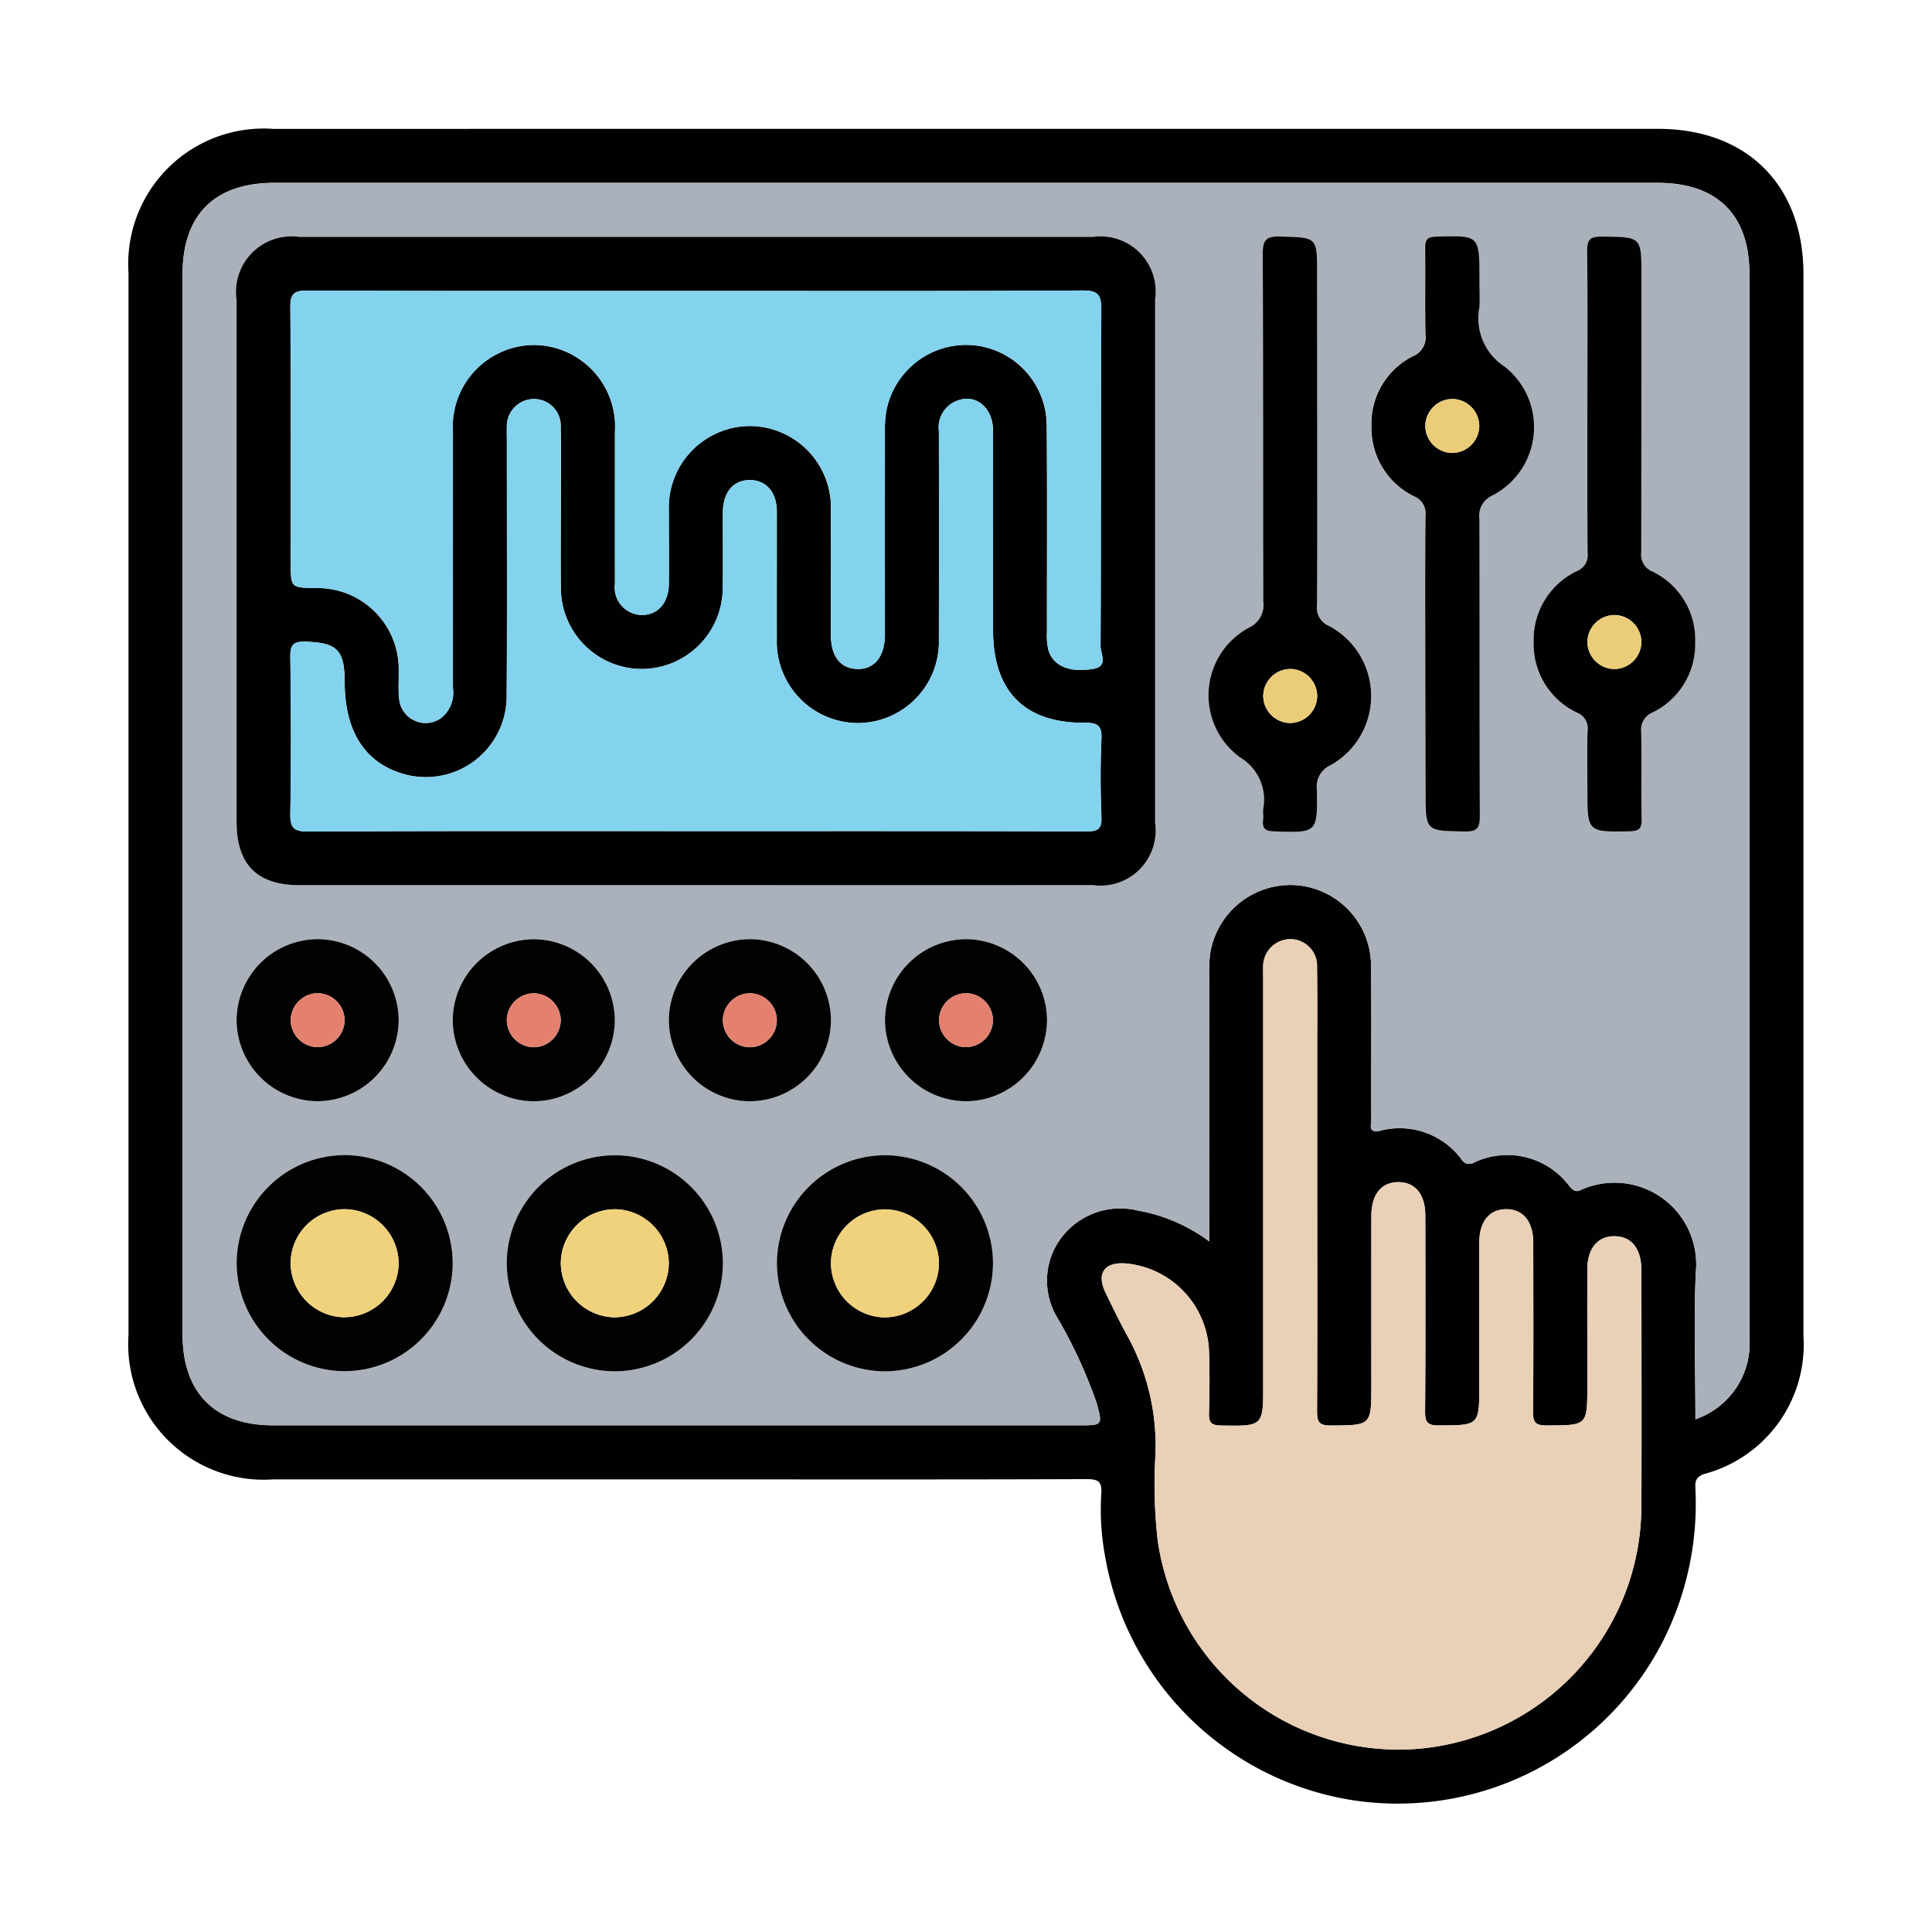 <svg xmlns="http://www.w3.org/2000/svg" xmlns:xlink="http://www.w3.org/1999/xlink" width="85" height="85" viewBox="0 0 85 85">
  <defs>
    <clipPath id="clip-path">
      <rect id="Rectángulo_34042" data-name="Rectángulo 34042" width="85" height="85" transform="translate(600 14109)" fill="#2ff980" stroke="#707070" stroke-width="1"/>
    </clipPath>
  </defs>
  <g id="Grupo_87" data-name="Grupo 87" transform="translate(-600 -14109)" clip-path="url(#clip-path)">
    <g id="Grupo_85852" data-name="Grupo 85852" transform="translate(605.654 14114.668)">
      <path id="Trazado_127451" data-name="Trazado 127451" d="M173.583-495.2h30.382c3.917,0,6.4,2.479,6.4,6.388q0,23.358,0,46.715a5.887,5.887,0,0,1-4.351,6.073c-.445.149-.411.4-.4.71a13.368,13.368,0,0,1-1.406,6.6,13.1,13.1,0,0,1-13.773,7.031,13.121,13.121,0,0,1-10.783-10.652,11.262,11.262,0,0,1-.179-2.81c.038-.521-.116-.651-.641-.649-5.274.021-10.548.013-15.822.013q-9.991,0-19.982,0a5.961,5.961,0,0,1-6.353-6.363q0-23.358,0-46.715a5.957,5.957,0,0,1,6.376-6.339Q158.318-495.2,173.583-495.2Zm32.03,56.773a3.524,3.524,0,0,0,2.376-3.6q0-23.394,0-46.788c0-2.61-1.417-4.012-4.053-4.012H143.1c-2.633,0-4.046,1.4-4.046,4.018q0,23.32,0,46.639c0,2.579,1.419,4.006,3.985,4.006h35.506c.97,0,.99-.006.727-.966a21.205,21.205,0,0,0-1.731-3.764,3.138,3.138,0,0,1,.157-3.5,3.244,3.244,0,0,1,3.365-1.222,7.42,7.42,0,0,1,3.156,1.36v-.863q0-5.459,0-10.917a5.142,5.142,0,0,1,.057-.961,3.58,3.58,0,0,1,3.81-2.927,3.568,3.568,0,0,1,3.256,3.53c.024,2.253,0,4.505.011,6.758,0,.247-.163.642.4.509a3.38,3.38,0,0,1,3.565,1.26.393.393,0,0,0,.549.144,3.407,3.407,0,0,1,4.2,1.036c.166.191.28.29.546.151a3.592,3.592,0,0,1,5.015,3.659C205.537-442.752,205.613-440.626,205.613-438.428Zm-16.64-10q0-2.933,0-5.866c0-1.337.013-2.674-.007-4.01a1.175,1.175,0,0,0-1.19-1.247,1.2,1.2,0,0,0-1.178,1.264c-.009.2,0,.4,0,.594q0,8.873,0,17.747c0,1.839,0,1.822-1.866,1.793-.438-.007-.53-.149-.519-.55.026-.915.031-1.832,0-2.747a4.033,4.033,0,0,0-3.658-3.834c-.939-.072-1.3.433-.9,1.27.31.645.624,1.29.968,1.918a10,10,0,0,1,1.237,5.2,21.832,21.832,0,0,0,.095,3.78,10.707,10.707,0,0,0,11.362,9.193,10.732,10.732,0,0,0,9.919-10.67c.018-3.465.005-6.93,0-10.4,0-.941-.437-1.482-1.178-1.488s-1.194.536-1.2,1.468c-.005,1.708,0,3.416,0,5.124,0,1.745,0,1.726-1.777,1.734-.481,0-.617-.12-.612-.609.026-2.475.015-4.95.01-7.425,0-.937-.443-1.479-1.185-1.481s-1.187.54-1.189,1.476c0,2.079,0,4.158,0,6.237,0,1.814,0,1.794-1.784,1.8-.494,0-.608-.141-.6-.616.022-2.871.013-5.742.01-8.614,0-.936-.447-1.477-1.192-1.474s-1.181.545-1.182,1.483q-.006,3.713,0,7.425c0,1.81,0,1.787-1.79,1.8-.507,0-.6-.16-.6-.624C188.982-441.988,188.973-445.205,188.973-448.423Z" transform="translate(-136.675 495.201)" fill="#010101"/>
      <path id="Trazado_127452" data-name="Trazado 127452" d="M211.223-432.819c0-2.2-.076-4.324.018-6.443a3.592,3.592,0,0,0-5.015-3.659c-.266.139-.38.041-.546-.151a3.407,3.407,0,0,0-4.2-1.036.393.393,0,0,1-.549-.144,3.38,3.38,0,0,0-3.565-1.26c-.566.133-.4-.262-.4-.509-.009-2.253.012-4.505-.011-6.758a3.568,3.568,0,0,0-3.256-3.53,3.58,3.58,0,0,0-3.81,2.927,5.143,5.143,0,0,0-.057.961q-.005,5.458,0,10.917v.863a7.42,7.42,0,0,0-3.156-1.36,3.244,3.244,0,0,0-3.365,1.222,3.138,3.138,0,0,0-.157,3.5,21.2,21.2,0,0,1,1.731,3.764c.263.96.243.966-.727.966H148.648c-2.566,0-3.985-1.426-3.985-4.006q0-23.32,0-46.639c0-2.615,1.413-4.018,4.046-4.018h60.836c2.636,0,4.053,1.4,4.053,4.012q0,23.394,0,46.788A3.524,3.524,0,0,1,211.223-432.819Zm-43.96-23.5q8.728,0,17.456,0a2.426,2.426,0,0,0,2.731-2.748q0-11.512,0-23.023a2.423,2.423,0,0,0-2.73-2.748H149.808a2.445,2.445,0,0,0-2.767,2.784q0,11.474,0,22.949c0,1.879.9,2.786,2.766,2.786Q158.535-456.317,167.264-456.318Zm27.319-20.035v-6.9c0-1.587,0-1.556-1.623-1.6-.615-.016-.773.14-.77.763.028,5.1.01,10.193.024,15.289a1.094,1.094,0,0,1-.624,1.152,3.382,3.382,0,0,0-.4,5.711,2.16,2.16,0,0,1,1.016,2.293c-.013.147.013.3,0,.445-.043.366.064.506.476.519,1.9.061,1.922.076,1.891-1.835a1.034,1.034,0,0,1,.611-1.082,3.49,3.49,0,0,0-.086-6.127.859.859,0,0,1-.52-.909C194.593-471.207,194.583-473.78,194.583-476.353Zm4.754,10.373v5.567c0,1.731,0,1.7,1.711,1.735.574.011.682-.163.679-.7-.023-4.354-.007-8.708-.021-13.063a.973.973,0,0,1,.578-1.023,3.383,3.383,0,0,0,.541-5.66,2.538,2.538,0,0,1-1.117-2.622c.029-.419,0-.841,0-1.261,0-1.912,0-1.9-1.9-1.842-.4.012-.494.135-.488.511.021,1.261-.01,2.524.017,3.785a.905.905,0,0,1-.552.967,3.31,3.31,0,0,0-1.824,3.091,3.341,3.341,0,0,0,1.866,3.067.81.81,0,0,1,.509.843C199.327-470.384,199.338-468.182,199.338-465.98Zm7.131-11.621c0,2.227-.009,4.453.008,6.68a.751.751,0,0,1-.468.792,3.347,3.347,0,0,0-1.906,3.118,3.334,3.334,0,0,0,1.911,3.113.74.74,0,0,1,.462.8c-.025.865-.008,1.732-.008,2.6,0,1.862,0,1.849,1.843,1.82.408-.007.552-.1.544-.531-.027-1.286.006-2.573-.019-3.859a.8.8,0,0,1,.508-.842,3.342,3.342,0,0,0,1.867-3.068,3.329,3.329,0,0,0-1.883-3.131.8.8,0,0,1-.489-.853q.017-6.086.007-12.172c0-1.713,0-1.692-1.732-1.711-.511-.005-.667.114-.659.645C206.488-482,206.469-479.8,206.469-477.6Zm-54.66,33.166a4.765,4.765,0,0,0-4.768,4.756,4.77,4.77,0,0,0,4.7,4.75,4.768,4.768,0,0,0,4.806-4.72A4.763,4.763,0,0,0,151.809-444.434Zm7.117,4.716a4.769,4.769,0,0,0,4.736,4.79,4.77,4.77,0,0,0,4.771-4.681,4.765,4.765,0,0,0-4.7-4.826A4.766,4.766,0,0,0,158.927-439.718Zm21.393.07a4.763,4.763,0,0,0-4.739-4.786,4.767,4.767,0,0,0-4.768,4.682,4.771,4.771,0,0,0,4.7,4.825A4.768,4.768,0,0,0,180.319-439.648Zm-26.149-10.741a3.581,3.581,0,0,0-3.54-3.552,3.581,3.581,0,0,0-3.59,3.576,3.584,3.584,0,0,0,3.54,3.553A3.584,3.584,0,0,0,154.171-450.389Zm5.93,3.577a3.585,3.585,0,0,0,3.579-3.515,3.58,3.58,0,0,0-3.551-3.614,3.582,3.582,0,0,0-3.578,3.513A3.583,3.583,0,0,0,160.1-446.812Zm13.087-3.5a3.583,3.583,0,0,0-3.463-3.628,3.582,3.582,0,0,0-3.667,3.5,3.583,3.583,0,0,0,3.537,3.63A3.586,3.586,0,0,0,173.188-450.312Zm9.508-.03a3.583,3.583,0,0,0-3.493-3.6,3.582,3.582,0,0,0-3.637,3.529,3.583,3.583,0,0,0,3.567,3.6A3.584,3.584,0,0,0,182.7-450.342Z" transform="translate(-142.286 489.592)" fill="#aab1bb"/>
      <path id="Trazado_127453" data-name="Trazado 127453" d="M289.989-364.3c0,3.218.009,6.436-.01,9.653,0,.464.09.627.6.624,1.79-.01,1.79.013,1.79-1.8q0-3.713,0-7.425c0-.938.441-1.479,1.182-1.483s1.19.538,1.192,1.474c0,2.871.012,5.743-.01,8.614,0,.476.11.619.6.616,1.784-.009,1.784.012,1.784-1.8q0-3.119,0-6.237c0-.936.446-1.477,1.189-1.476s1.183.544,1.185,1.481c0,2.475.015,4.95-.01,7.425-.005.489.131.611.612.609,1.777-.008,1.777.011,1.777-1.734,0-1.708,0-3.416,0-5.124,0-.932.452-1.475,1.2-1.468s1.177.548,1.178,1.488c0,3.465.015,6.93,0,10.4a10.732,10.732,0,0,1-9.919,10.67,10.707,10.707,0,0,1-11.362-9.193,21.828,21.828,0,0,1-.095-3.78,10,10,0,0,0-1.237-5.2c-.344-.628-.658-1.273-.968-1.918-.4-.837-.04-1.342.9-1.27a4.033,4.033,0,0,1,3.658,3.834c.033.915.027,1.832,0,2.747-.011.4.081.543.519.55,1.867.029,1.866.046,1.866-1.793q0-8.873,0-17.747c0-.2-.007-.4,0-.594a1.2,1.2,0,0,1,1.178-1.264,1.175,1.175,0,0,1,1.19,1.247c.021,1.336.007,2.673.007,4.01Q289.99-367.228,289.989-364.3Z" transform="translate(-237.691 411.073)" fill="#e9d0b6"/>
      <path id="Trazado_127454" data-name="Trazado 127454" d="M172.872-450.711q-8.728,0-17.457,0c-1.866,0-2.766-.907-2.766-2.786q0-11.475,0-22.949a2.445,2.445,0,0,1,2.767-2.784H190.33a2.423,2.423,0,0,1,2.73,2.748q0,11.512,0,23.023a2.426,2.426,0,0,1-2.731,2.748Q181.6-450.709,172.872-450.711Zm0-26.143c-5.694,0-11.389.01-17.083-.014-.6,0-.784.109-.778.75.035,3.737.017,7.475.017,11.213,0,1.109,0,1.109,1.115,1.124a3.571,3.571,0,0,1,3.638,3.607c.007.421-.03.846.017,1.261a1.17,1.17,0,0,0,1.836.858,1.409,1.409,0,0,0,.529-1.309q-.012-5.643,0-11.287a3.594,3.594,0,0,1,3.568-3.824,3.594,3.594,0,0,1,3.561,3.832c0,2.228,0,4.455,0,6.683a1.208,1.208,0,0,0,1.153,1.362c.719.021,1.21-.519,1.219-1.372.011-1.064,0-2.129,0-3.193a3.586,3.586,0,0,1,3.571-3.747,3.586,3.586,0,0,1,3.558,3.76c.007,1.807,0,3.614,0,5.421,0,.951.42,1.489,1.158,1.508.761.02,1.216-.543,1.217-1.524q0-4.419,0-8.837a5.117,5.117,0,0,1,.058-.961,3.58,3.58,0,0,1,3.811-2.924,3.563,3.563,0,0,1,3.253,3.531c.023,3.02.005,6.04.009,9.059a3.028,3.028,0,0,0,.06.808c.2.708.915,1.024,1.988.841.662-.113.308-.679.309-1.01.026-4.926.006-9.852.032-14.777,0-.639-.109-.862-.819-.858C184.208-476.839,178.539-476.854,172.869-476.854Zm-.062,23.767c5.743,0,11.487-.007,17.23.012.505,0,.682-.1.66-.639-.045-1.137-.048-2.278,0-3.414.025-.583-.142-.732-.724-.727-2.666.024-4.044-1.389-4.044-4.079,0-2.921,0-5.841,0-8.762,0-.973-.69-1.6-1.482-1.361a1.252,1.252,0,0,0-.9,1.369q.016,4.567,0,9.133a3.582,3.582,0,0,1-3.531,3.713,3.582,3.582,0,0,1-3.6-3.722c-.008-1.857,0-3.713,0-5.569,0-.871-.47-1.4-1.192-1.4s-1.174.536-1.18,1.41c-.008,1.114.012,2.228-.006,3.341a3.574,3.574,0,0,1-3.534,3.561,3.568,3.568,0,0,1-3.59-3.578c-.018-1.361,0-2.722,0-4.084,0-.99.015-1.98-.007-2.97a1.178,1.178,0,0,0-1.192-1.246,1.2,1.2,0,0,0-1.176,1.265c-.009.2,0,.4,0,.594,0,3.737.019,7.475-.008,11.212a3.557,3.557,0,0,1-4.628,3.4c-1.639-.51-2.494-1.884-2.5-4.01,0-1.428-.341-1.739-1.721-1.784-.591-.019-.675.185-.669.707.028,2.277.035,4.555,0,6.831-.011.625.108.82.789.816C161.468-453.1,167.137-453.088,172.807-453.088Z" transform="translate(-147.894 483.985)" fill="#000101"/>
      <path id="Trazado_127455" data-name="Trazado 127455" d="M301.086-470.786c0,2.573.01,5.146-.009,7.719a.859.859,0,0,0,.52.908,3.49,3.49,0,0,1,.086,6.127,1.034,1.034,0,0,0-.611,1.082c.031,1.911.012,1.9-1.891,1.835-.411-.013-.519-.154-.476-.519.017-.146-.008-.3,0-.445a2.16,2.16,0,0,0-1.016-2.293,3.382,3.382,0,0,1,.4-5.711,1.094,1.094,0,0,0,.624-1.152c-.013-5.1,0-10.193-.024-15.289,0-.623.154-.779.769-.763,1.623.044,1.623.012,1.623,1.6Zm-1.2,12.9a1.2,1.2,0,0,0,1.2-1.16,1.2,1.2,0,0,0-1.141-1.214,1.2,1.2,0,0,0-1.233,1.2A1.2,1.2,0,0,0,299.888-457.883Z" transform="translate(-248.788 484.025)" fill="#010101"/>
      <path id="Trazado_127456" data-name="Trazado 127456" d="M322.756-460.437c0-2.2-.011-4.4.009-6.605a.81.81,0,0,0-.509-.843,3.34,3.34,0,0,1-1.866-3.067,3.31,3.31,0,0,1,1.824-3.091.905.905,0,0,0,.552-.967c-.028-1.261,0-2.524-.017-3.785-.006-.377.086-.5.488-.511,1.9-.056,1.9-.07,1.9,1.842,0,.421.024.843,0,1.261a2.538,2.538,0,0,0,1.117,2.622,3.383,3.383,0,0,1-.541,5.66.973.973,0,0,0-.578,1.023c.014,4.354,0,8.709.021,13.063,0,.538-.1.712-.679.7-1.71-.032-1.711,0-1.711-1.735Zm1.183-9.353a1.2,1.2,0,0,0,1.192-1.164,1.2,1.2,0,0,0-1.145-1.21,1.2,1.2,0,0,0-1.229,1.2A1.2,1.2,0,0,0,323.939-469.79Z" transform="translate(-265.704 484.049)" fill="#010101"/>
      <path id="Trazado_127457" data-name="Trazado 127457" d="M346.717-472.025c0-2.2.018-4.4-.013-6.605-.008-.532.148-.651.659-.645,1.732.019,1.732,0,1.732,1.711q0,6.086-.007,12.172a.8.8,0,0,0,.489.853,3.329,3.329,0,0,1,1.883,3.131,3.342,3.342,0,0,1-1.867,3.068.8.8,0,0,0-.508.842c.025,1.286-.008,2.573.019,3.859.009.43-.135.524-.544.531-1.844.029-1.843.042-1.843-1.82,0-.866-.017-1.732.008-2.6a.74.74,0,0,0-.462-.8,3.334,3.334,0,0,1-1.911-3.113,3.347,3.347,0,0,1,1.906-3.118.751.751,0,0,0,.468-.792C346.708-467.572,346.717-469.8,346.717-472.025Zm1.154,11.774a1.2,1.2,0,0,0,1.222-1.135,1.2,1.2,0,0,0-1.116-1.239,1.2,1.2,0,0,0-1.258,1.17A1.2,1.2,0,0,0,347.87-460.25Z" transform="translate(-282.533 484.016)" fill="#010101"/>
      <path id="Trazado_127458" data-name="Trazado 127458" d="M157.419-343.5a4.763,4.763,0,0,1,4.739,4.786,4.768,4.768,0,0,1-4.805,4.72,4.77,4.77,0,0,1-4.7-4.75A4.765,4.765,0,0,1,157.419-343.5Zm-.017,7.129a2.4,2.4,0,0,0,2.379-2.338,2.4,2.4,0,0,0-2.375-2.415,2.389,2.389,0,0,0-2.378,2.337A2.4,2.4,0,0,0,157.4-336.366Z" transform="translate(-147.896 388.653)" fill="#020202"/>
      <path id="Trazado_127459" data-name="Trazado 127459" d="M192.58-338.779a4.766,4.766,0,0,1,4.808-4.716,4.765,4.765,0,0,1,4.7,4.825,4.77,4.77,0,0,1-4.771,4.681A4.769,4.769,0,0,1,192.58-338.779Zm7.13.038a2.4,2.4,0,0,0-2.338-2.377,2.387,2.387,0,0,0-2.414,2.374,2.4,2.4,0,0,0,2.337,2.379A2.4,2.4,0,0,0,199.71-338.741Z" transform="translate(-175.939 388.653)" fill="#020202"/>
      <path id="Trazado_127460" data-name="Trazado 127460" d="M242.016-338.709a4.768,4.768,0,0,1-4.806,4.72,4.771,4.771,0,0,1-4.7-4.825,4.767,4.767,0,0,1,4.768-4.682A4.763,4.763,0,0,1,242.016-338.709Zm-2.377,0a2.4,2.4,0,0,0-2.308-2.406,2.388,2.388,0,0,0-2.444,2.344,2.4,2.4,0,0,0,2.307,2.408A2.4,2.4,0,0,0,239.639-338.712Z" transform="translate(-203.983 388.653)" fill="#020202"/>
      <path id="Trazado_127461" data-name="Trazado 127461" d="M159.781-371.88a3.584,3.584,0,0,1-3.59,3.577,3.584,3.584,0,0,1-3.54-3.553,3.581,3.581,0,0,1,3.59-3.576A3.58,3.58,0,0,1,159.781-371.88Zm-3.577,1.2a1.2,1.2,0,0,0,1.2-1.156,1.2,1.2,0,0,0-1.137-1.216,1.2,1.2,0,0,0-1.235,1.193A1.2,1.2,0,0,0,156.2-370.681Z" transform="translate(-147.896 411.083)" fill="#020202"/>
      <path id="Trazado_127462" data-name="Trazado 127462" d="M188.146-368.3a3.583,3.583,0,0,1-3.551-3.616,3.582,3.582,0,0,1,3.578-3.513,3.58,3.58,0,0,1,3.551,3.614A3.585,3.585,0,0,1,188.146-368.3Zm1.2-3.548a1.2,1.2,0,0,0-1.151-1.2,1.2,1.2,0,0,0-1.221,1.133,1.2,1.2,0,0,0,1.188,1.239A1.2,1.2,0,0,0,189.345-371.851Z" transform="translate(-170.33 411.083)" fill="#020202"/>
      <path id="Trazado_127463" data-name="Trazado 127463" d="M223.668-371.8a3.586,3.586,0,0,1-3.593,3.5,3.583,3.583,0,0,1-3.537-3.63,3.582,3.582,0,0,1,3.667-3.5A3.583,3.583,0,0,1,223.668-371.8Zm-2.379-.094a1.2,1.2,0,0,0-1.2-1.156,1.2,1.2,0,0,0-1.174,1.253,1.2,1.2,0,0,0,1.234,1.12A1.2,1.2,0,0,0,221.289-371.9Z" transform="translate(-192.765 411.083)" fill="#020202"/>
      <path id="Trazado_127464" data-name="Trazado 127464" d="M255.611-371.834a3.584,3.584,0,0,1-3.562,3.531,3.583,3.583,0,0,1-3.567-3.6,3.582,3.582,0,0,1,3.637-3.529A3.582,3.582,0,0,1,255.611-371.834Zm-3.57,1.152a1.2,1.2,0,0,0,1.191-1.163,1.2,1.2,0,0,0-1.144-1.209,1.2,1.2,0,0,0-1.228,1.2A1.2,1.2,0,0,0,252.042-370.682Z" transform="translate(-215.201 411.084)" fill="#020202"/>
      <path id="Trazado_127465" data-name="Trazado 127465" d="M178.437-471.291c5.669,0,11.339.015,17.008-.019.711,0,.823.219.819.858-.025,4.926-.006,9.852-.032,14.777,0,.331.353.9-.309,1.01-1.072.183-1.787-.133-1.988-.841a3.026,3.026,0,0,1-.06-.808c0-3.02.013-6.04-.009-9.06a3.563,3.563,0,0,0-3.253-3.531,3.58,3.58,0,0,0-3.811,2.924,5.113,5.113,0,0,0-.058.961q-.006,4.418,0,8.837c0,.981-.456,1.544-1.217,1.524-.738-.019-1.156-.557-1.158-1.508,0-1.807,0-3.614,0-5.421a3.586,3.586,0,0,0-3.558-3.76,3.586,3.586,0,0,0-3.571,3.747c-.005,1.064.007,2.129,0,3.193-.009.853-.5,1.393-1.219,1.372a1.208,1.208,0,0,1-1.153-1.362c-.009-2.228,0-4.455,0-6.683a3.594,3.594,0,0,0-3.561-3.832,3.594,3.594,0,0,0-3.568,3.824q-.006,5.644,0,11.287a1.409,1.409,0,0,1-.529,1.309,1.17,1.17,0,0,1-1.836-.858c-.048-.416-.01-.841-.017-1.261a3.571,3.571,0,0,0-3.638-3.607c-1.115-.015-1.115-.015-1.115-1.124,0-3.738.018-7.476-.017-11.213-.006-.641.182-.752.778-.75C167.049-471.282,172.743-471.291,178.437-471.291Z" transform="translate(-153.462 478.422)" fill="#83d2ee"/>
      <path id="Trazado_127466" data-name="Trazado 127466" d="M178.378-436.284c-5.669,0-11.339-.014-17.007.019-.68,0-.8-.191-.789-.816.039-2.277.031-4.554,0-6.831-.007-.522.077-.727.669-.707,1.38.045,1.72.356,1.721,1.785,0,2.127.856,3.5,2.5,4.01a3.557,3.557,0,0,0,4.628-3.4c.027-3.737.007-7.475.008-11.212,0-.2-.007-.4,0-.594a1.2,1.2,0,0,1,1.176-1.265,1.178,1.178,0,0,1,1.192,1.246c.022.989.006,1.98.007,2.97,0,1.362-.014,2.723,0,4.084a3.568,3.568,0,0,0,3.59,3.578,3.574,3.574,0,0,0,3.534-3.561c.018-1.114,0-2.228.006-3.341.007-.875.46-1.406,1.18-1.41s1.189.527,1.192,1.4c.008,1.856,0,3.712,0,5.569a3.582,3.582,0,0,0,3.6,3.722,3.582,3.582,0,0,0,3.531-3.713q.014-4.567,0-9.133a1.252,1.252,0,0,1,.9-1.369c.792-.243,1.48.388,1.482,1.361.008,2.921,0,5.841,0,8.762,0,2.69,1.378,4.1,4.044,4.079.583-.005.749.144.724.727-.049,1.137-.046,2.278,0,3.415.021.538-.155.641-.66.639C189.865-436.291,184.122-436.284,178.378-436.284Z" transform="translate(-153.466 467.182)" fill="#83d2ee"/>
      <path id="Trazado_127467" data-name="Trazado 127467" d="M305.565-412.98a1.2,1.2,0,0,1-1.178-1.178,1.2,1.2,0,0,1,1.233-1.2,1.2,1.2,0,0,1,1.141,1.214A1.2,1.2,0,0,1,305.565-412.98Z" transform="translate(-254.465 439.122)" fill="#eacc79"/>
      <path id="Trazado_127468" data-name="Trazado 127468" d="M329.526-452.9a1.2,1.2,0,0,1-1.181-1.174,1.2,1.2,0,0,1,1.229-1.2,1.2,1.2,0,0,1,1.145,1.21A1.2,1.2,0,0,1,329.526-452.9Z" transform="translate(-271.291 467.161)" fill="#eacc79"/>
      <path id="Trazado_127469" data-name="Trazado 127469" d="M353.454-420.966a1.2,1.2,0,0,1-1.153-1.2,1.2,1.2,0,0,1,1.258-1.17,1.2,1.2,0,0,1,1.116,1.239A1.2,1.2,0,0,1,353.454-420.966Z" transform="translate(-288.117 444.732)" fill="#eacc79"/>
      <path id="Trazado_127470" data-name="Trazado 127470" d="M163.01-330.758a2.4,2.4,0,0,1-2.374-2.416,2.389,2.389,0,0,1,2.378-2.337,2.4,2.4,0,0,1,2.375,2.415A2.4,2.4,0,0,1,163.01-330.758Z" transform="translate(-153.504 383.045)" fill="#f0d27c"/>
      <path id="Trazado_127471" data-name="Trazado 127471" d="M205.32-333.133a2.4,2.4,0,0,1-2.415,2.375,2.4,2.4,0,0,1-2.337-2.379,2.387,2.387,0,0,1,2.414-2.374A2.4,2.4,0,0,1,205.32-333.133Z" transform="translate(-181.549 383.045)" fill="#f0d27c"/>
      <path id="Trazado_127472" data-name="Trazado 127472" d="M245.249-333.1a2.4,2.4,0,0,1-2.445,2.346,2.4,2.4,0,0,1-2.307-2.408,2.388,2.388,0,0,1,2.444-2.344A2.4,2.4,0,0,1,245.249-333.1Z" transform="translate(-209.592 383.046)" fill="#f0d27c"/>
      <path id="Trazado_127473" data-name="Trazado 127473" d="M161.817-365.072a1.2,1.2,0,0,1-1.174-1.18,1.2,1.2,0,0,1,1.235-1.193,1.2,1.2,0,0,1,1.137,1.216A1.2,1.2,0,0,1,161.817-365.072Z" transform="translate(-153.509 405.474)" fill="#e3816e"/>
      <path id="Trazado_127474" data-name="Trazado 127474" d="M194.956-366.241a1.2,1.2,0,0,1-1.184,1.17,1.2,1.2,0,0,1-1.188-1.239,1.2,1.2,0,0,1,1.221-1.133A1.2,1.2,0,0,1,194.956-366.241Z" transform="translate(-175.941 405.473)" fill="#e3816e"/>
      <path id="Trazado_127475" data-name="Trazado 127475" d="M226.9-366.286a1.2,1.2,0,0,1-1.138,1.216,1.2,1.2,0,0,1-1.234-1.12,1.2,1.2,0,0,1,1.174-1.253A1.2,1.2,0,0,1,226.9-366.286Z" transform="translate(-198.376 405.472)" fill="#e3816e"/>
      <path id="Trazado_127476" data-name="Trazado 127476" d="M257.655-365.071a1.2,1.2,0,0,1-1.181-1.173,1.2,1.2,0,0,1,1.228-1.2,1.2,1.2,0,0,1,1.144,1.209A1.2,1.2,0,0,1,257.655-365.071Z" transform="translate(-220.814 405.473)" fill="#e3816e"/>
    </g>
  </g>
</svg>
